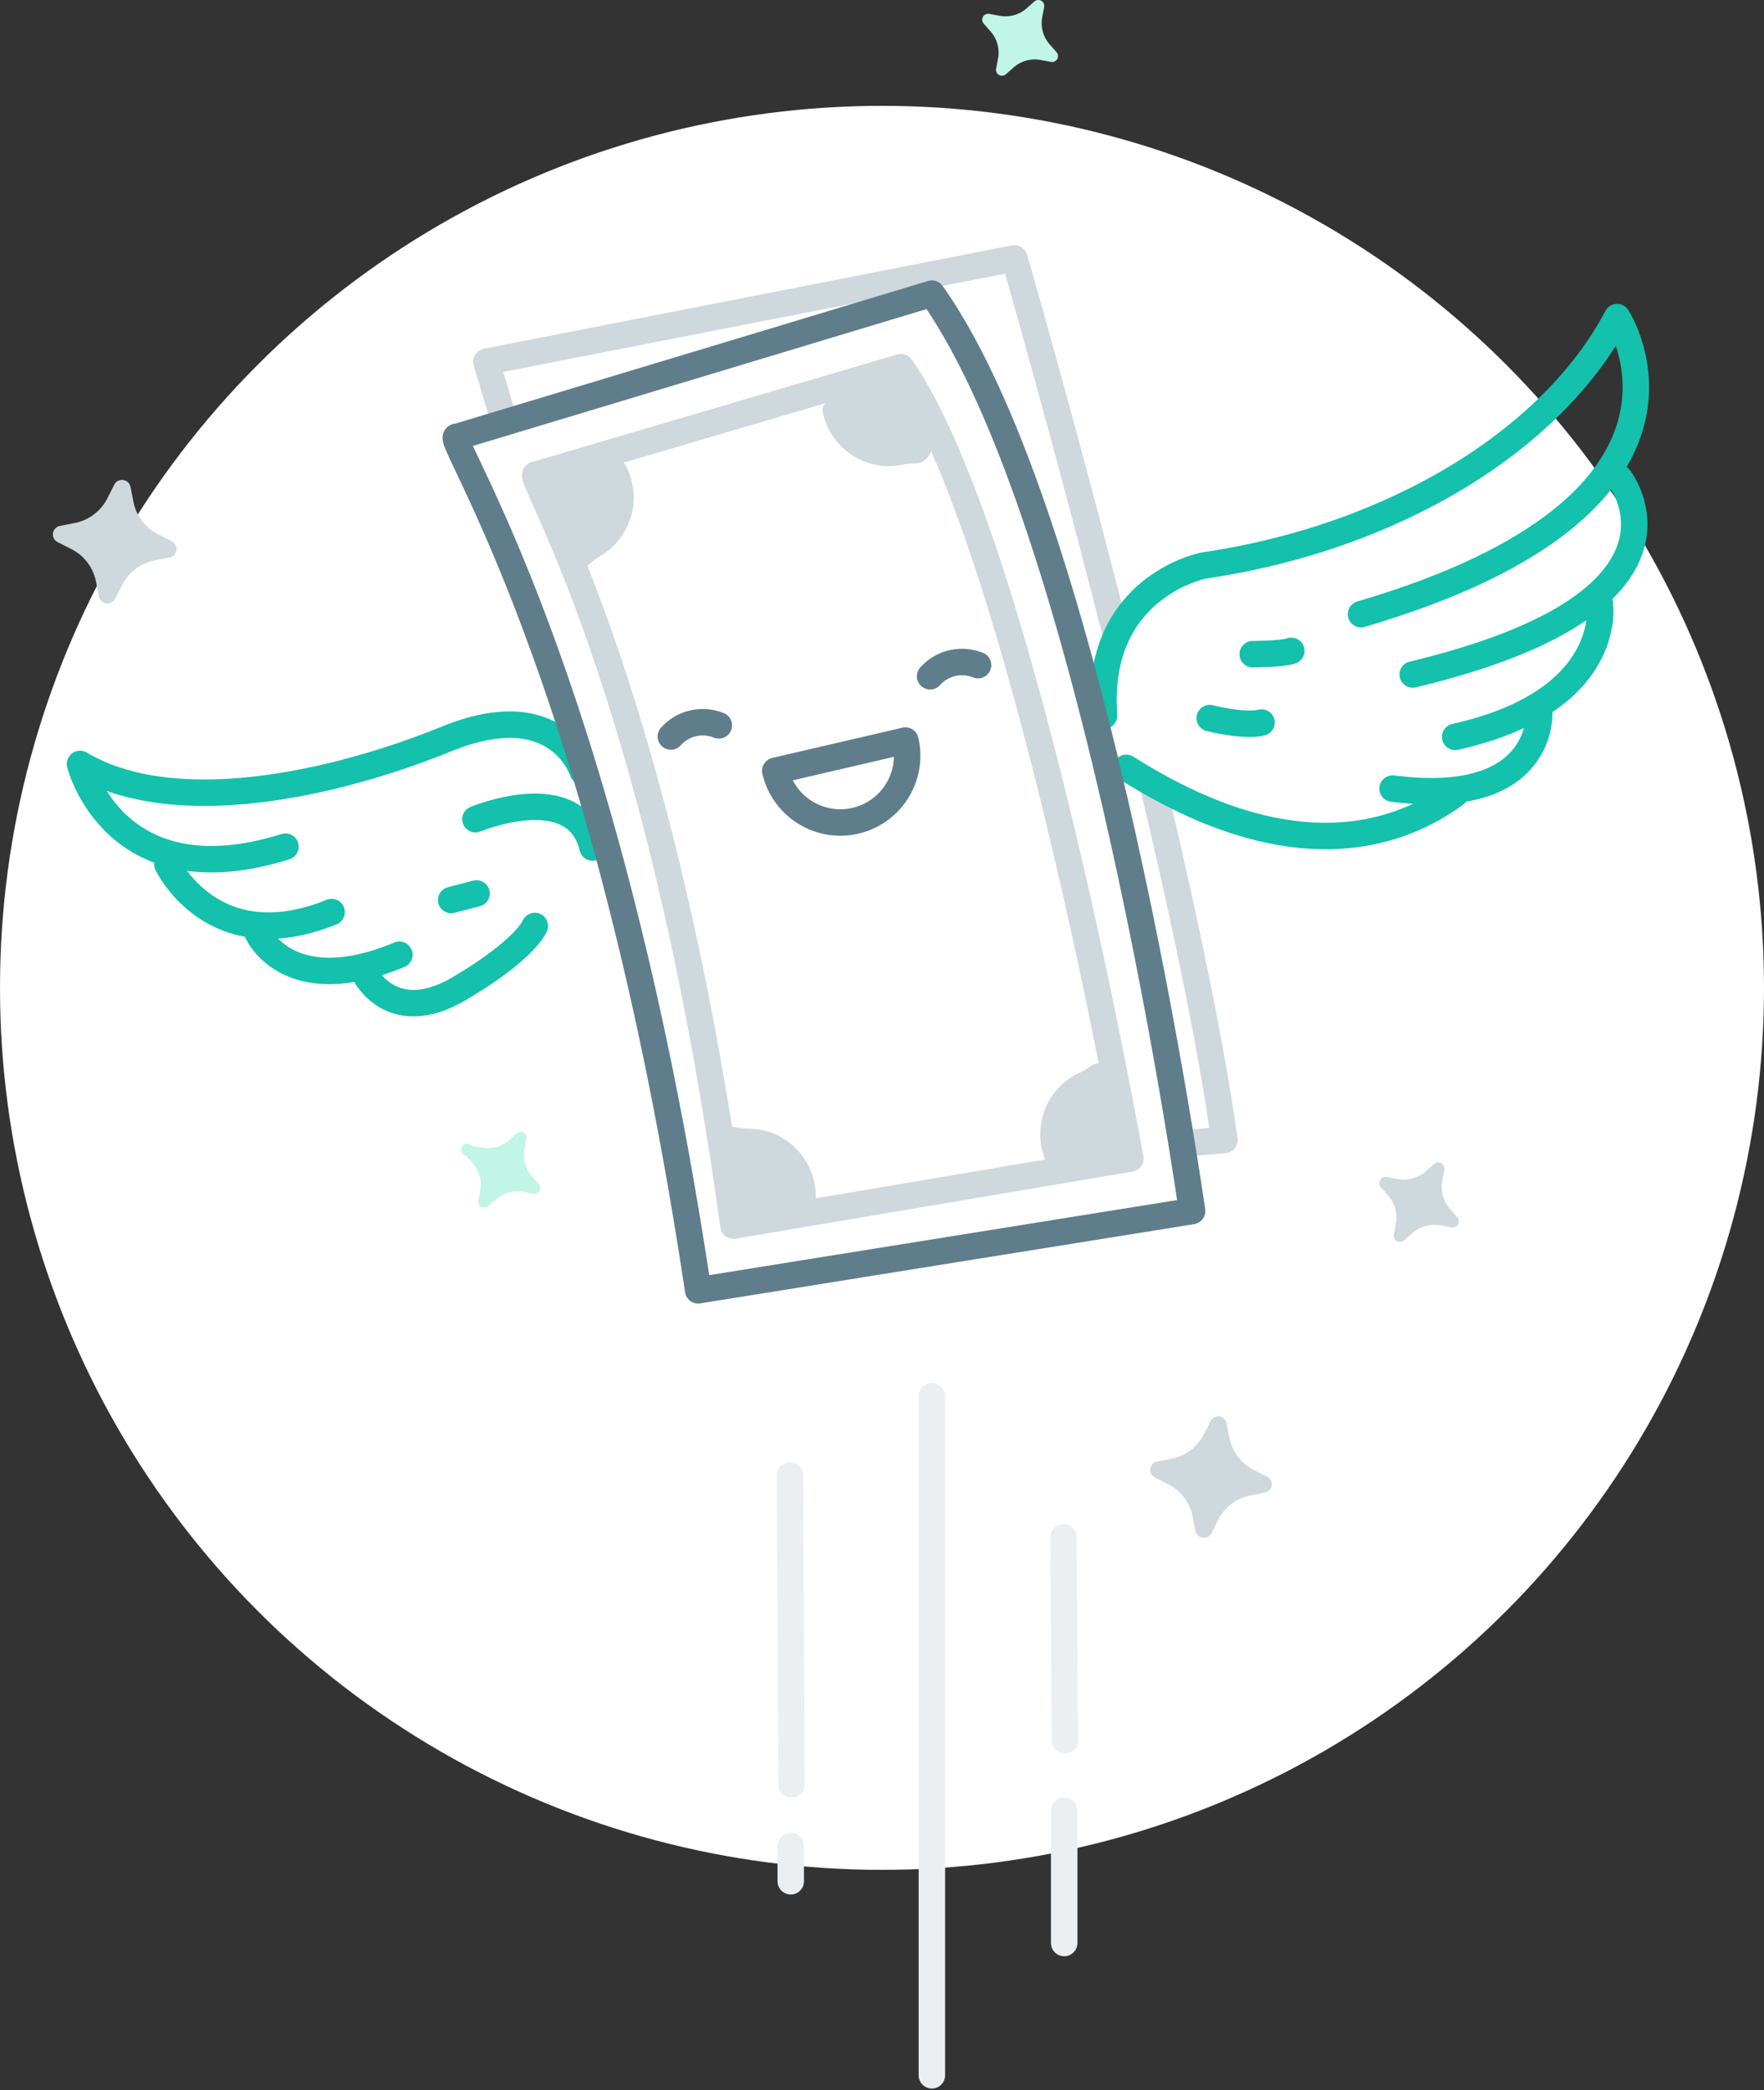 <svg width="200" height="237" viewBox="0 0 200 237" xmlns="http://www.w3.org/2000/svg"><rect x="0" y="0" width="200" height="237" fill="#333333" stroke="none"/><g id="Page-1" fill="none" fill-rule="evenodd"><g id="featured-listing" transform="translate(-460 -258)"><g id="icon" transform="translate(460 258)"><circle id="Oval" fill="#FFF" fill-rule="nonzero" cx="100" cy="112" r="100"/><path d="M19.476 61.37l-1.546-.783a5.294 5.294 0 01-2.8-3.687l-.336-1.698a.98.98 0 00-1.837-.25l-.781 1.543a5.288 5.288 0 01-3.687 2.8l-1.7.337a.98.98 0 00-.251 1.836l1.546.782a5.293 5.293 0 012.799 3.687l.337 1.7a.982.982 0 001.837.251l.78-1.546a5.291 5.291 0 013.688-2.798l1.699-.339a.979.979 0 00.252-1.836" id="Fill-9" fill="#CFD8DC"/><path d="M143.666 167.419l-1.52-.768a5.203 5.203 0 01-2.751-3.626l-.333-1.669a.965.965 0 00-1.805-.248l-.769 1.519a5.194 5.194 0 01-3.625 2.752l-1.67.332a.964.964 0 00-.247 1.806l1.519.769a5.198 5.198 0 012.752 3.625l.332 1.67a.965.965 0 001.805.247l.769-1.519a5.202 5.202 0 013.626-2.752l1.669-.332a.965.965 0 00.248-1.806" id="Fill-12" fill="#CFD8DC"/><path d="M132.647 90.629c-1.2-.33-2.36-.84-3.433-1.49 3.305 13.916 6.282 27.843 7.898 38.75l-2.86.243a1.5 1.5 0 00.255 2.99l4.444-.379a1.498 1.498 0 001.357-1.702c-1.487-10.656-4.385-24.468-7.661-38.412" id="Fill-14" fill="#CFD8DC"/><path d="M125.248 73.013c.263-.458.573-.884.962-1.327.116-.133.242-.27.373-.397.144-.187.294-.368.445-.55l.045-.055c.072-.086.14-.175.213-.26.102-.113.215-.198.322-.297-5.711-22.38-11.051-40.901-11.153-41.25a1.5 1.5 0 00-1.728-1.055L54.867 39.54a1.5 1.5 0 00-1.15 1.898l2.041 6.893a1.5 1.5 0 002.877-.851l-1.574-5.313 56.891-11.137a1554.23 1554.23 0 0111.296 41.982" id="Fill-16" fill="#CFD8DC"/><path d="M66.048 87.432s-2.765-8.805-15.401-3.66c-12.637 5.143-30.86 9.22-41.577 2.842 0 0 3.823 15.484 23.295 9.378" id="Stroke-18" stroke="#13C1AC" stroke-width="3" stroke-linecap="round" stroke-linejoin="round"/><path d="M18.977 97.983s5.132 10.906 18.62 5.425" id="Stroke-20" stroke="#13C1AC" stroke-width="3" stroke-linecap="round" stroke-linejoin="round"/><path d="M29.237 105.8s3.438 7.713 16.044 2.443" id="Stroke-22" stroke="#13C1AC" stroke-width="3" stroke-linecap="round" stroke-linejoin="round"/><path d="M41.419 110.496s3.047 6.072 10.645 1.596c7.597-4.476 8.569-7.107 8.569-7.107" id="Stroke-24" stroke="#13C1AC" stroke-width="3" stroke-linecap="round" stroke-linejoin="round"/><path d="M53.907 92.879s11.408-4.753 13.271 3.21" id="Stroke-26" stroke="#13C1AC" stroke-width="3" stroke-linecap="round" stroke-linejoin="round"/><g id="Group-31" transform="translate(51 100.794)"><path d="M.155 1.25L3.03.5" id="Fill-28" fill="#FFF"/><path d="M.155 1.25L3.03.5" id="Stroke-30" stroke="#13C1AC" stroke-width="3" stroke-linecap="round" stroke-linejoin="round"/></g><path d="M125.176 81.136c-1.076-14.638 11.298-17.017 11.298-17.017 21.97-3.226 39.707-14.517 46.87-28.166 0 0 13.826 21.083-29.034 33.683" id="Stroke-32" stroke="#13C1AC" stroke-width="3" stroke-linecap="round" stroke-linejoin="round"/><path d="M183.608 54.218s11.022 13.997-23.437 22.254" id="Stroke-34" stroke="#13C1AC" stroke-width="3" stroke-linecap="round" stroke-linejoin="round"/><path d="M181.386 68.462s1.748 11.017-16.402 15.083" id="Stroke-36" stroke="#13C1AC" stroke-width="3" stroke-linecap="round" stroke-linejoin="round"/><path d="M174.512 80.62s.838 11.022-16.623 8.787" id="Stroke-38" stroke="#13C1AC" stroke-width="3" stroke-linecap="round" stroke-linejoin="round"/><path d="M165.027 90c-3.096 2.28-7.366 4.345-12.912 4.724-1.9.13-3.952.061-6.157-.265-5.21-.769-11.28-2.977-18.263-7.403" id="Stroke-40" stroke="#13C1AC" stroke-width="3" stroke-linecap="round" stroke-linejoin="round"/><g id="Group-45" transform="translate(137 80.794)"><path d="M.155.625s3.875 1 5.875.5" id="Fill-42" fill="#FFF"/><path d="M.155.625s3.875 1 5.875.5" id="Stroke-44" stroke="#13C1AC" stroke-width="3" stroke-linecap="round" stroke-linejoin="round"/></g><g id="Group-49" transform="translate(142 72.794)"><path d="M.03 1.375s3.25 0 4.375-.375" id="Fill-46" fill="#FFF"/><path d="M.03 1.375s3.25 0 4.375-.375" id="Stroke-48" stroke="#13C1AC" stroke-width="3" stroke-linecap="round" stroke-linejoin="round"/></g><path d="M89.57 167.294l.171 35" id="Stroke-50" stroke="#ECEFF1" stroke-width="3" stroke-linecap="round" stroke-linejoin="round"/><path d="M120.57 174.294l.171 23" id="Stroke-52" stroke="#ECEFF1" stroke-width="3" stroke-linecap="round" stroke-linejoin="round"/><path d="M105.655 158.294v77" id="Stroke-54" stroke="#ECEFF1" stroke-width="3" stroke-linecap="round" stroke-linejoin="round"/><path d="M61.08 134.247l-.783-.893a3.62 3.62 0 01-.839-3.06l.22-1.165a.674.674 0 00-1.106-.63l-.89.784a3.626 3.626 0 01-3.06.839l-1.168-.22a.672.672 0 10-.629 1.104l.783.893a3.623 3.623 0 01.84 3.06l-.22 1.167a.674.674 0 001.105.629l.892-.783a3.624 3.624 0 013.06-.84l1.166.219a.671.671 0 00.63-1.104" id="Fill-56" fill="#C1F5E6"/><path d="M119.788 5.915l-.783-.892a3.622 3.622 0 01-.84-3.06l.22-1.166a.672.672 0 00-1.106-.63l-.89.784a3.625 3.625 0 01-3.06.839l-1.168-.218a.672.672 0 00-.629 1.103l.784.893a3.625 3.625 0 01.84 3.06l-.22 1.166a.674.674 0 001.105.629l.892-.783a3.623 3.623 0 013.06-.84l1.166.219a.673.673 0 00.63-1.104" id="Fill-58" fill="#C1F5E6"/><path d="M165.222 138.002l-.821-.936a3.8 3.8 0 01-.881-3.21l.229-1.224a.705.705 0 00-1.16-.66l-.933.822a3.804 3.804 0 01-3.211.88l-1.225-.228a.704.704 0 00-.66 1.157l.822.936a3.803 3.803 0 01.88 3.212l-.228 1.224a.705.705 0 001.158.66l.935-.822a3.808 3.808 0 013.21-.881l1.226.23a.707.707 0 00.743-.345.707.707 0 00-.084-.815" id="Fill-60" fill="#CFD8DC"/><path d="M120.655 205.294v15" id="Stroke-62" stroke="#ECEFF1" stroke-width="3" stroke-linecap="round"/><path d="M89.655 209.294v4" id="Stroke-64" stroke="#ECEFF1" stroke-width="3" stroke-linecap="round"/><path d="M87.903 87.394a7.572 7.572 0 0014.752-3.427l-14.752 3.427z" id="Stroke-66" stroke="#607D8B" stroke-width="3" stroke-linejoin="round"/><path d="M105.456 76.675a4.852 4.852 0 015.434-1.262" id="Stroke-68" stroke="#607D8B" stroke-width="3" stroke-linecap="round" stroke-linejoin="round"/><path d="M76.064 83.504a4.85 4.85 0 015.434-1.263" id="Stroke-70" stroke="#607D8B" stroke-width="3" stroke-linecap="round" stroke-linejoin="round"/><path d="M51.822 49.536c-2-.691 16.666 25.572 27.333 96.758l56-8.985s-11-78.015-29.5-104.015L51.822 49.536z" id="Stroke-72" stroke="#607D8B" stroke-width="3" stroke-linecap="round" stroke-linejoin="round"/><path d="M60.794 53.81c-1.617-.612 13.739 22.258 22.36 85.15l45-7.604s-12.332-70.062-26-89.729L60.795 53.81z" id="Stroke-74" stroke="#CFD8DC" stroke-width="3" stroke-linecap="round" stroke-linejoin="round"/><path d="M92.488 135.627a7.667 7.667 0 00-7.666-7.667c-1.703 0-1.729-.604-3 .335-1.893 1.395 1.333 6.135 1.333 8.666 0 4.233-2.9 1 1.333 1 1.852 0-.658 1.425.667.333 1.705-1.407 7.333-.284 7.333-2.667" id="Fill-76" fill="#CFD8DC"/><path d="M118.639 131.77a7.666 7.666 0 013.788-10.158c1.549-.707 1.32-1.27 2.867-.944 2.3.485 1.336 6.135 2.388 8.438 1.76 3.852 3.055-.296-.797 1.463-1.684.769 1.192 1.024-.468.58-2.135-.57-6.788 2.789-7.778.622" id="Fill-78" fill="#CFD8DC"/><path d="M70.806 52.557a7.667 7.667 0 01-2.762 10.485c-1.47.857-1.187 1.393-2.76 1.223-2.336-.253-1.937-5.972-3.212-8.16-2.133-3.657-3.01.598.648-1.534 1.599-.933-1.287-.901.407-.624 2.182.356 6.479-3.45 7.679-1.39" id="Fill-80" fill="#CFD8DC"/><path d="M93.303 46.796a7.668 7.668 0 009.108 5.883c1.664-.358 1.817.228 2.863-.957 1.555-1.763-2.594-5.718-3.126-8.193-.891-4.139 2.625-1.587-1.514-.697-1.81.39.344-1.532-.723-.185-1.371 1.733-7.11 1.82-6.608 4.15" id="Fill-82" fill="#CFD8DC"/></g></g></g></svg>